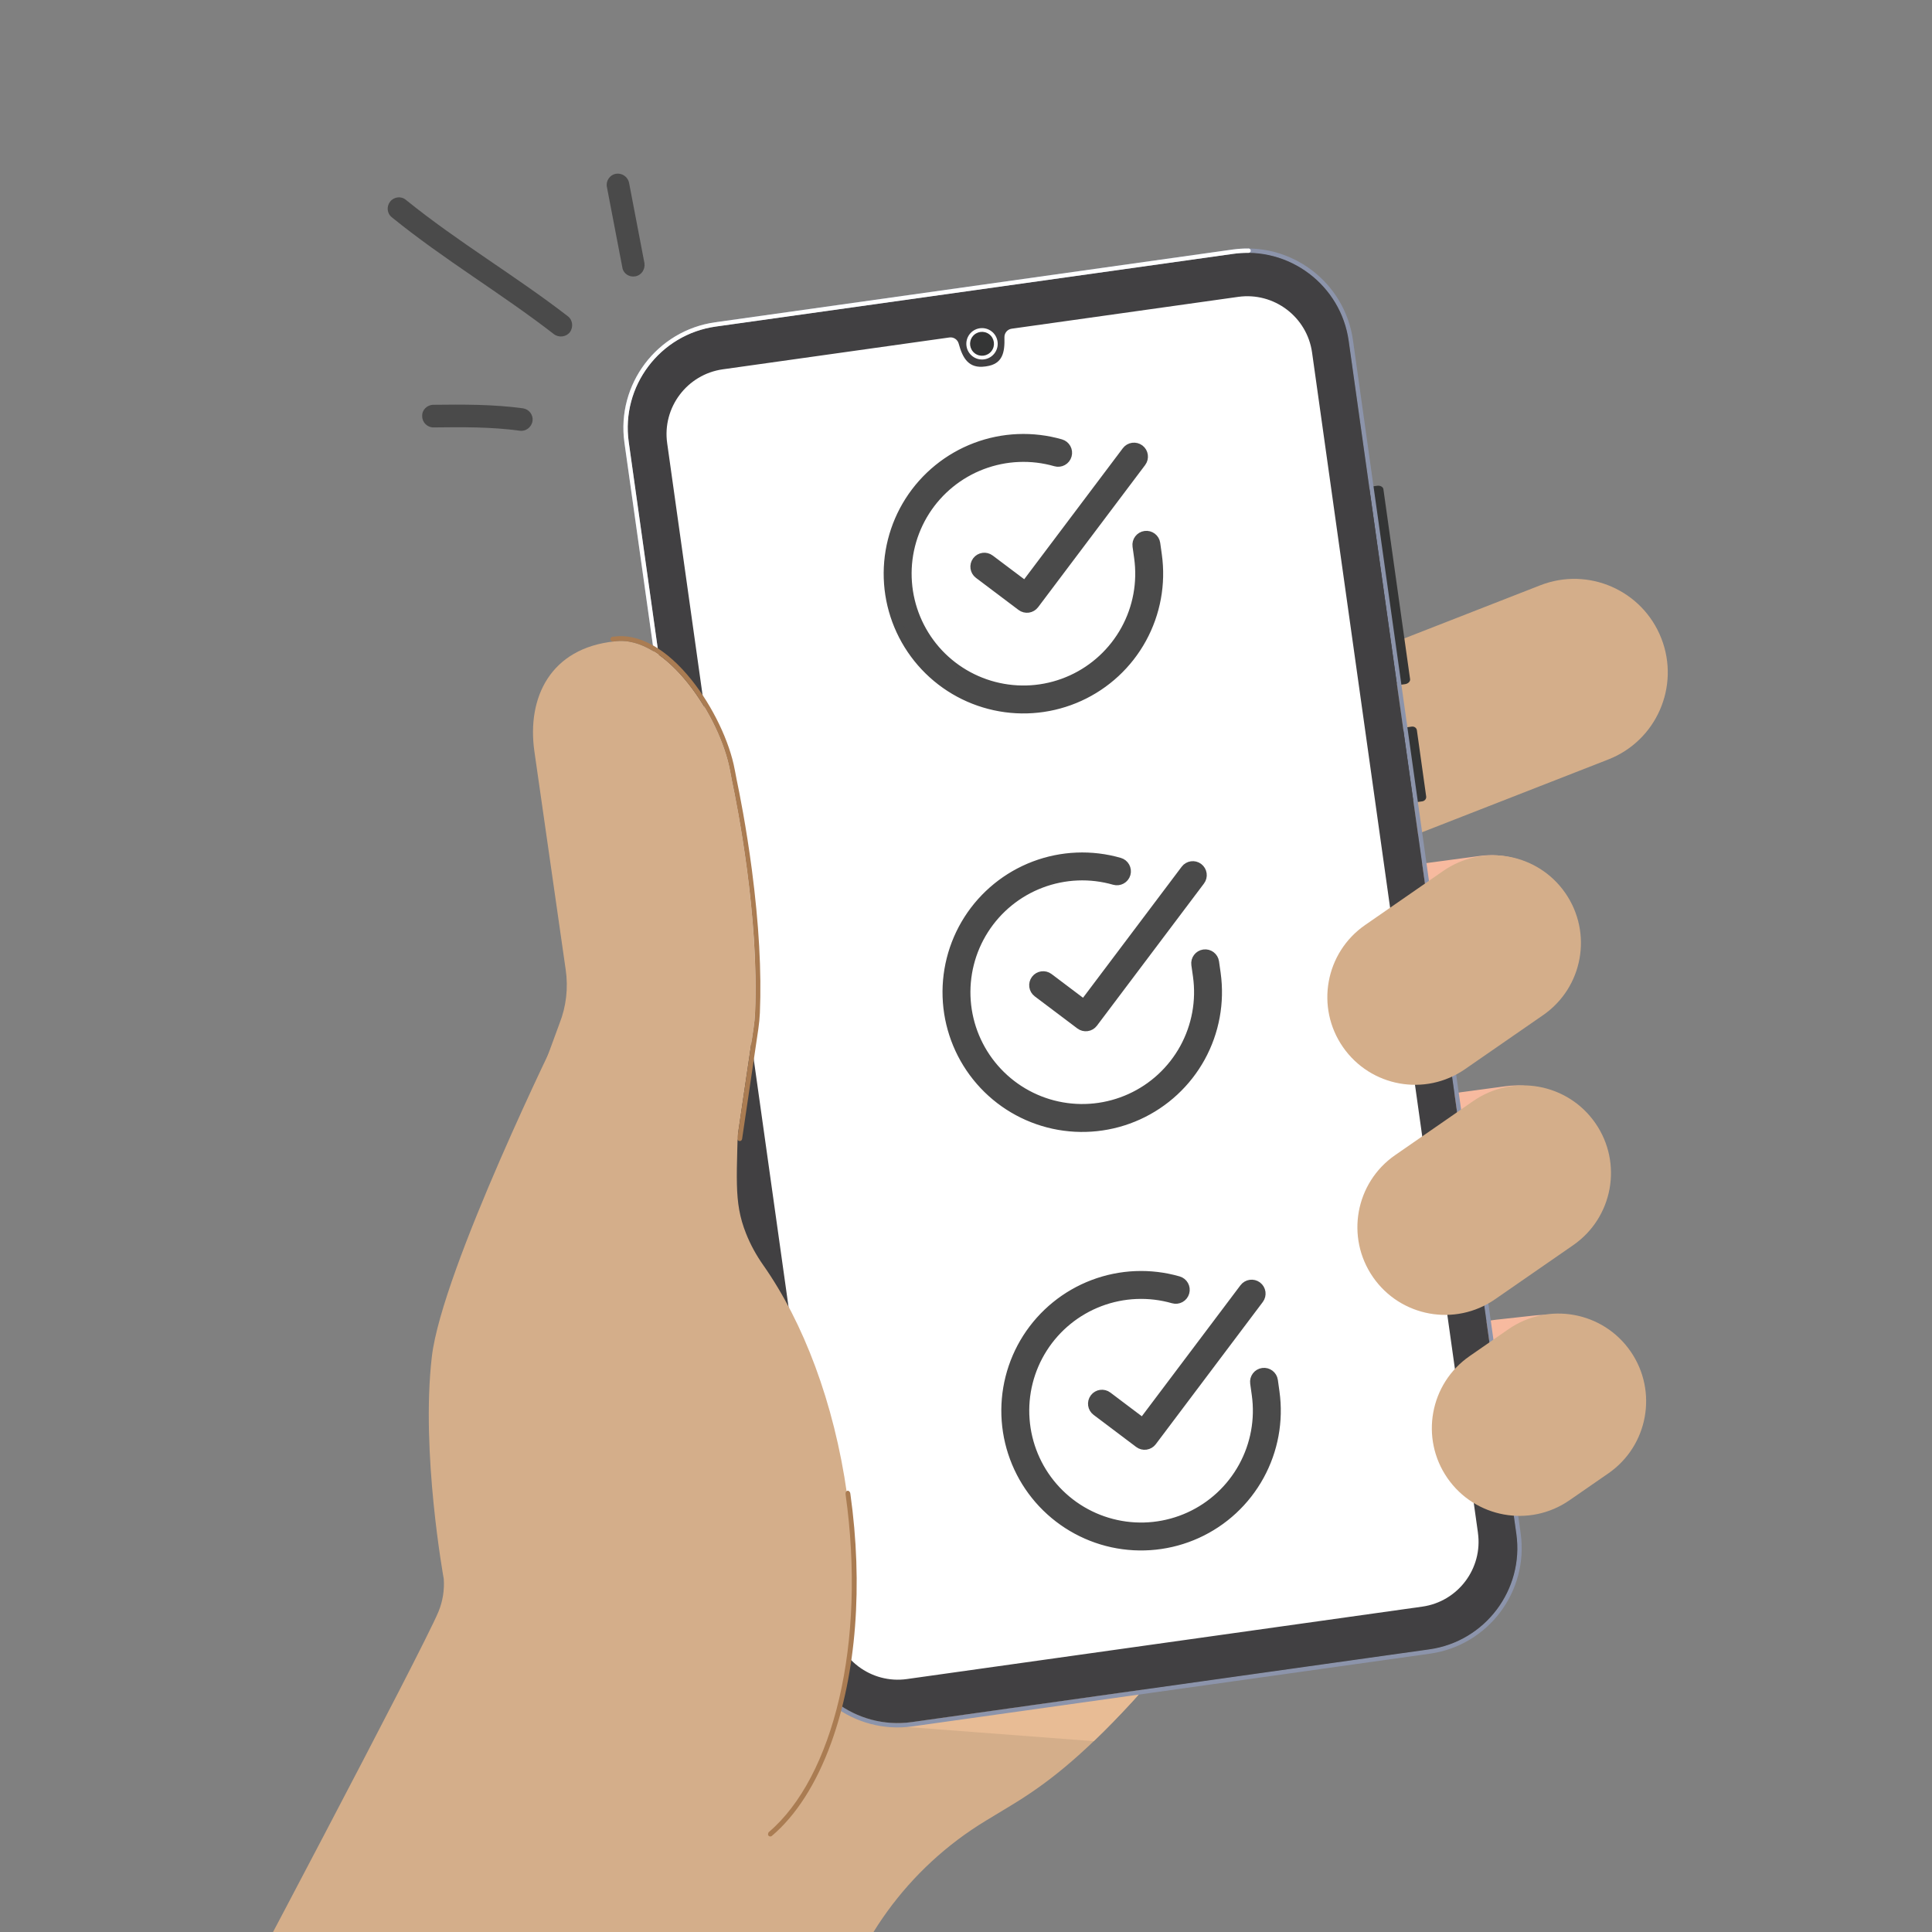 <svg width="64" height="64" viewBox="0 0 64 64" fill="none" xmlns="http://www.w3.org/2000/svg">
<rect x="0" y="0" width="64" height="64" fill="#808080" stroke="none"/>
<g clip-path="url(#clip0_1408_79667)">
<g clip-path="url(#clip1_1408_79667)">
<path d="M25.664 44.118C25.508 44.133 25.353 44.02 25.32 43.867L24.378 39.506C24.312 39.215 24.301 38.915 24.345 38.62L25.024 34.011C25.188 32.899 25.192 31.768 25.036 30.654C25.036 30.654 18.785 33.527 18.562 34.094C18.562 34.094 14.646 42.045 14.306 44.937C13.934 48.108 14.7 52.302 14.7 52.302C14.726 52.672 14.667 53.043 14.526 53.386C14.005 54.656 7.352 67.204 7.352 67.204L7.765 70.142L27.551 67.361C28.233 64.419 30.075 61.876 32.659 60.312L33.498 59.804C34.601 59.137 35.77 58.261 37.516 56.363C41.98 51.508 42.493 42.48 42.493 42.48L25.664 44.118Z" fill="#D4AE8A"/>
<path d="M28.886 57.12L36.232 57.679C36.626 57.303 37.051 56.869 37.516 56.363C37.633 56.236 37.747 56.105 37.859 55.973C42.007 51.041 28.886 57.12 28.886 57.12L28.886 57.12Z" fill="#E8BC95"/>
<path d="M53.276 25.159L46.882 27.657C45.288 28.279 43.492 27.492 42.87 25.899C42.247 24.306 43.034 22.51 44.628 21.887L51.022 19.389C52.615 18.766 54.411 19.553 55.034 21.147C55.657 22.74 54.87 24.536 53.276 25.159Z" fill="#D4AE8A"/>
<path d="M49.787 34.113L46.665 34.532C45.075 34.745 43.613 33.629 43.399 32.039C43.186 30.449 44.302 28.987 45.892 28.773L49.014 28.355C50.604 28.141 52.066 29.257 52.28 30.848C52.493 32.438 51.377 33.9 49.787 34.113Z" fill="#F7BA9F"/>
<path d="M50.654 41.741L47.532 42.16C45.942 42.373 44.48 41.257 44.267 39.667C44.053 38.077 45.169 36.615 46.76 36.401L49.882 35.982C51.472 35.769 52.934 36.885 53.147 38.475C53.36 40.065 52.244 41.527 50.654 41.741Z" fill="#F7BA9F"/>
<path d="M51.486 49.35L50.193 49.492C48.598 49.667 47.164 48.516 46.989 46.921C46.814 45.326 47.965 43.892 49.56 43.717L50.852 43.575C52.447 43.4 53.882 44.551 54.057 46.146C54.232 47.741 53.081 49.175 51.486 49.35Z" fill="#F7BA9F"/>
<path d="M47.113 26.546L46.955 26.568C46.871 26.58 46.795 26.526 46.784 26.449L46.475 24.253C46.464 24.176 46.523 24.104 46.607 24.092L46.765 24.07C46.848 24.058 46.925 24.111 46.936 24.189L47.244 26.384C47.255 26.462 47.196 26.534 47.113 26.546Z" fill="#343535"/>
<path d="M46.543 22.664L46.433 22.679C46.329 22.694 46.236 22.642 46.225 22.565L45.341 16.274C45.33 16.197 45.405 16.122 45.509 16.107L45.619 16.092C45.723 16.077 45.816 16.128 45.827 16.206L46.711 22.497C46.722 22.574 46.647 22.649 46.543 22.664Z" fill="#343535"/>
<path d="M41.161 9.623L23.689 12.079C22.46 12.251 21.599 13.375 21.769 14.583L27.301 53.948C27.471 55.157 28.609 55.999 29.837 55.827L47.31 53.371C48.538 53.199 49.4 52.075 49.23 50.867L43.697 11.502C43.528 10.293 42.39 9.45 41.161 9.623Z" fill="#FEFEFE"/>
<path d="M48.955 50.749C49.121 51.932 48.294 53.03 47.111 53.196L30.039 55.596C28.856 55.762 27.758 54.934 27.591 53.752L22.097 14.655C21.931 13.472 22.758 12.374 23.941 12.208L31.447 11.153C31.586 11.134 31.718 11.222 31.754 11.357C31.886 11.847 32.088 12.19 32.632 12.114L32.668 12.109C33.211 12.033 33.285 11.652 33.27 11.148C33.266 11.006 33.368 10.883 33.509 10.863L41.013 9.809C42.196 9.643 43.294 10.47 43.46 11.653L48.955 50.749L48.955 50.749Z" fill="white"/>
<path d="M40.851 8.415C42.7 8.155 44.415 9.447 44.675 11.296L50.228 50.809C50.488 52.657 49.195 54.373 47.347 54.632L30.208 57.041C28.359 57.301 26.644 56.008 26.384 54.16L20.831 14.647C20.571 12.798 21.864 11.083 23.712 10.823L40.851 8.414M40.832 8.266L23.689 10.676C21.762 10.946 20.414 12.735 20.685 14.663L26.24 54.184C26.511 56.112 28.299 57.46 30.227 57.189L47.37 54.78C49.297 54.509 50.645 52.72 50.374 50.793L44.819 11.271C44.548 9.343 42.76 7.996 40.832 8.266L40.832 8.266Z" fill="#8C94AB"/>
<path d="M40.852 8.409L23.71 10.818C21.861 11.078 20.568 12.794 20.828 14.643L26.382 54.164C26.642 56.014 28.358 57.306 30.206 57.046L47.349 54.637C49.198 54.377 50.491 52.662 50.231 50.813L44.677 11.291C44.417 9.442 42.701 8.149 40.852 8.409ZM48.958 50.775C49.125 51.958 48.297 53.056 47.114 53.222L30.042 55.621C28.859 55.787 27.761 54.96 27.595 53.777L22.101 14.681C21.934 13.498 22.762 12.4 23.945 12.234L31.451 11.179C31.59 11.159 31.721 11.247 31.758 11.383C31.89 11.872 32.092 12.216 32.636 12.14L32.672 12.135C33.215 12.058 33.288 11.677 33.273 11.174C33.269 11.032 33.372 10.909 33.512 10.889L41.017 9.834C42.2 9.668 43.298 10.495 43.464 11.678L48.959 50.775L48.958 50.775Z" fill="#414042"/>
<path d="M27.64 56.351C26.978 55.83 26.508 55.063 26.382 54.164L20.828 14.643C20.568 12.794 21.861 11.078 23.709 10.818L40.852 8.409C41.023 8.385 41.192 8.375 41.359 8.376C41.382 8.376 41.403 8.366 41.417 8.348C41.453 8.3 41.419 8.233 41.36 8.232C41.186 8.23 41.01 8.242 40.833 8.266L23.69 10.676C21.762 10.947 20.414 12.735 20.685 14.663L26.24 54.184C26.372 55.122 26.862 55.922 27.553 56.466L27.64 56.351L27.64 56.351Z" fill="white"/>
<path d="M32.603 11.904C32.887 11.864 33.086 11.601 33.045 11.316C33.005 11.032 32.743 10.834 32.458 10.874C32.174 10.914 31.976 11.177 32.016 11.461C32.056 11.746 32.319 11.944 32.603 11.904Z" fill="white"/>
<path d="M32.847 11.627C32.978 11.453 32.943 11.204 32.769 11.073C32.594 10.941 32.346 10.976 32.215 11.151C32.083 11.325 32.118 11.573 32.292 11.705C32.467 11.836 32.715 11.802 32.847 11.627Z" fill="#343535"/>
<path d="M24.138 40.2C24.159 40.19 24.172 40.168 24.171 40.145C24.157 39.771 24.276 38.714 24.318 38.429L24.962 34.06C24.987 33.889 25.004 33.718 25.011 33.545C25.147 30.363 24.425 26.706 24.246 25.86C24.223 25.751 24.203 25.64 24.183 25.53C23.857 23.754 22.072 21.006 20.355 21.247C18.224 21.471 17.453 23.115 17.701 24.881L18.739 32.119C18.828 32.721 18.758 33.337 18.535 33.903L14.565 44.707C14.491 44.895 23.503 40.509 24.138 40.2L24.138 40.2Z" fill="#D4AE8A"/>
<path d="M24.403 25.828C24.382 25.728 24.363 25.625 24.345 25.525L24.34 25.501C24.169 24.567 23.61 23.402 22.916 22.532C22.081 21.487 21.166 20.975 20.338 21.088C20.323 21.089 20.309 21.091 20.294 21.092C20.248 21.096 20.215 21.137 20.221 21.183C20.227 21.225 20.265 21.255 20.307 21.251C20.323 21.25 20.339 21.249 20.355 21.247C22.073 21.006 23.857 23.754 24.183 25.53C24.203 25.641 24.223 25.751 24.246 25.861C24.425 26.706 25.148 30.364 25.012 33.546C25.004 33.718 24.988 33.889 24.962 34.06L24.424 37.707C24.419 37.742 24.438 37.777 24.471 37.791L24.473 37.792C24.52 37.813 24.575 37.782 24.583 37.731L25.121 34.083C25.147 33.905 25.164 33.727 25.172 33.553C25.23 32.192 25.14 30.595 24.906 28.806C24.719 27.382 24.492 26.249 24.403 25.828L24.403 25.828Z" fill="#AA7C52"/>
<path d="M51.118 33.627L48.528 35.419C47.209 36.332 45.4 36.003 44.486 34.684C43.573 33.365 43.903 31.555 45.222 30.642L47.812 28.849C49.131 27.936 50.941 28.265 51.854 29.584C52.767 30.904 52.438 32.713 51.118 33.627Z" fill="#D4AE8A"/>
<path d="M52.114 41.248L49.524 43.041C48.205 43.954 46.395 43.625 45.482 42.306C44.569 40.986 44.898 39.177 46.217 38.264L48.807 36.471C50.127 35.558 51.936 35.887 52.849 37.206C53.763 38.525 53.433 40.335 52.114 41.248Z" fill="#D4AE8A"/>
<path d="M53.279 48.807L51.99 49.699C50.671 50.612 48.861 50.283 47.948 48.964C47.035 47.645 47.364 45.835 48.684 44.922L49.972 44.03C51.291 43.117 53.101 43.446 54.014 44.765C54.927 46.084 54.598 47.894 53.279 48.807Z" fill="#D4AE8A"/>
<path d="M24.715 40.865C24.286 39.788 24.418 39.007 24.462 36.572C24.468 36.261 24.047 36.161 23.911 36.441C23.514 37.263 23.134 38.463 23.251 39.819C22.361 39.21 21.419 38.931 20.484 39.062C17.176 39.527 15.204 44.953 16.079 51.18C16.954 57.408 20.346 62.08 23.654 61.615C26.962 61.15 28.934 55.724 28.059 49.497C27.632 46.459 26.606 43.792 25.284 41.91C25.055 41.585 24.862 41.235 24.715 40.865L24.715 40.865Z" fill="#D4AE8A"/>
<path d="M28.011 49.504C28.705 54.438 27.601 58.876 25.466 60.692C25.44 60.714 25.442 60.781 25.442 60.781C25.461 60.834 25.527 60.852 25.57 60.816C26.368 60.138 27.039 59.096 27.532 57.74C28.368 55.439 28.595 52.506 28.169 49.481C28.149 49.335 27.991 49.357 28.011 49.504Z" fill="#AA7C52"/>
<g clip-path="url(#clip2_1408_79667)">
<path fill-rule="evenodd" clip-rule="evenodd" d="M34.966 15.3C34.167 15.07 33.315 15.106 32.538 15.4C31.761 15.694 31.099 16.232 30.652 16.932C30.206 17.633 29.997 18.46 30.059 19.288C30.12 20.117 30.448 20.904 30.992 21.532C31.537 22.159 32.271 22.594 33.083 22.77C33.895 22.947 34.742 22.857 35.499 22.512C36.255 22.168 36.88 21.588 37.28 20.86C37.681 20.132 37.834 19.293 37.719 18.47L37.666 18.091C37.642 17.92 37.761 17.762 37.932 17.738C38.103 17.714 38.261 17.833 38.285 18.004L38.338 18.383C38.472 19.34 38.293 20.314 37.828 21.161C37.363 22.008 36.637 22.681 35.758 23.081C34.879 23.481 33.894 23.587 32.95 23.381C32.006 23.176 31.154 22.671 30.521 21.942C29.887 21.212 29.506 20.298 29.435 19.335C29.364 18.371 29.606 17.411 30.125 16.596C30.645 15.782 31.413 15.157 32.317 14.815C33.22 14.473 34.21 14.433 35.138 14.699C35.304 14.747 35.4 14.92 35.352 15.086C35.305 15.252 35.132 15.348 34.966 15.3Z" fill="#4A4A4A" stroke="#4A4A4A" stroke-width="0.3"/>
<path fill-rule="evenodd" clip-rule="evenodd" d="M37.753 14.876C37.891 14.98 37.918 15.176 37.815 15.314L34.269 20.024C34.219 20.09 34.145 20.134 34.063 20.146C33.981 20.157 33.897 20.136 33.831 20.086L32.419 19.022C32.282 18.918 32.254 18.722 32.358 18.584C32.462 18.446 32.658 18.419 32.795 18.523L33.958 19.398L37.315 14.938C37.419 14.8 37.615 14.773 37.753 14.876Z" fill="#4A4A4A" stroke="#4A4A4A" stroke-width="0.3"/>
</g>
<g clip-path="url(#clip3_1408_79667)">
<path fill-rule="evenodd" clip-rule="evenodd" d="M36.914 29.164C36.115 28.934 35.264 28.969 34.486 29.264C33.709 29.558 33.048 30.095 32.601 30.796C32.154 31.497 31.946 32.323 32.007 33.152C32.068 33.981 32.396 34.768 32.941 35.395C33.486 36.023 34.219 36.458 35.031 36.634C35.843 36.811 36.691 36.72 37.447 36.376C38.204 36.032 38.829 35.452 39.229 34.724C39.629 33.995 39.783 33.157 39.668 32.334L39.614 31.954C39.59 31.784 39.709 31.626 39.88 31.602C40.051 31.578 40.209 31.697 40.233 31.867L40.287 32.247C40.42 33.204 40.242 34.178 39.777 35.025C39.312 35.871 38.585 36.545 37.706 36.945C36.827 37.345 35.842 37.45 34.898 37.245C33.955 37.039 33.102 36.535 32.469 35.805C31.836 35.076 31.455 34.162 31.384 33.198C31.313 32.235 31.555 31.275 32.074 30.46C32.593 29.646 33.362 29.021 34.265 28.679C35.169 28.337 36.158 28.296 37.087 28.563C37.252 28.61 37.348 28.784 37.301 28.949C37.253 29.115 37.08 29.211 36.914 29.164Z" fill="#4A4A4A" stroke="#4A4A4A" stroke-width="0.3"/>
<path fill-rule="evenodd" clip-rule="evenodd" d="M39.701 28.74C39.839 28.844 39.867 29.04 39.763 29.178L36.217 33.888C36.167 33.954 36.093 33.998 36.011 34.009C35.929 34.021 35.846 33.999 35.779 33.949L34.368 32.886C34.23 32.782 34.202 32.586 34.306 32.448C34.41 32.31 34.606 32.282 34.744 32.386L35.906 33.262L39.264 28.802C39.367 28.664 39.563 28.636 39.701 28.74Z" fill="#4A4A4A" stroke="#4A4A4A" stroke-width="0.3"/>
</g>
<g clip-path="url(#clip4_1408_79667)">
<path fill-rule="evenodd" clip-rule="evenodd" d="M38.863 43.027C38.064 42.798 37.212 42.833 36.435 43.127C35.657 43.422 34.996 43.959 34.549 44.66C34.102 45.361 33.894 46.187 33.956 47.016C34.017 47.845 34.344 48.632 34.889 49.259C35.434 49.887 36.167 50.321 36.98 50.498C37.792 50.675 38.639 50.584 39.396 50.24C40.152 49.896 40.777 49.316 41.177 48.587C41.577 47.859 41.731 47.021 41.616 46.198L41.563 45.818C41.539 45.647 41.658 45.489 41.829 45.465C42 45.441 42.158 45.56 42.182 45.731L42.235 46.111C42.369 47.068 42.19 48.042 41.725 48.888C41.26 49.735 40.534 50.409 39.655 50.809C38.776 51.209 37.791 51.314 36.847 51.109C35.903 50.903 35.051 50.398 34.417 49.669C33.784 48.94 33.403 48.025 33.332 47.062C33.261 46.099 33.503 45.138 34.022 44.324C34.542 43.51 35.31 42.885 36.214 42.543C37.117 42.201 38.107 42.16 39.035 42.427C39.201 42.474 39.297 42.647 39.249 42.813C39.202 42.979 39.029 43.075 38.863 43.027Z" fill="#4A4A4A" stroke="#4A4A4A" stroke-width="0.3"/>
<path fill-rule="evenodd" clip-rule="evenodd" d="M41.65 42.604C41.788 42.708 41.815 42.904 41.711 43.041L38.166 47.752C38.116 47.818 38.042 47.861 37.96 47.873C37.877 47.885 37.794 47.863 37.728 47.813L36.316 46.749C36.178 46.645 36.151 46.45 36.255 46.312C36.358 46.174 36.554 46.146 36.692 46.25L37.854 47.126L41.212 42.666C41.316 42.528 41.512 42.5 41.65 42.604Z" fill="#4A4A4A" stroke="#4A4A4A" stroke-width="0.3"/>
</g>
<path fill-rule="evenodd" clip-rule="evenodd" d="M17.324 13.526C16.341 13.392 15.332 13.397 14.355 13.409C14.144 13.412 13.973 13.583 13.986 13.788C13.985 13.995 14.159 14.16 14.355 14.159C15.302 14.147 16.28 14.139 17.218 14.268C17.418 14.297 17.608 14.154 17.64 13.948C17.671 13.743 17.524 13.555 17.324 13.526Z" fill="#4A4A4A"/>
<path fill-rule="evenodd" clip-rule="evenodd" d="M18.809 10.475C17.068 9.13 15.163 8.012 13.446 6.621C13.292 6.49 13.054 6.516 12.926 6.676C12.798 6.836 12.816 7.073 12.985 7.202C14.703 8.598 16.608 9.72 18.35 11.07C18.518 11.195 18.755 11.164 18.882 11C18.995 10.838 18.977 10.601 18.809 10.475Z" fill="#4A4A4A"/>
<path fill-rule="evenodd" clip-rule="evenodd" d="M20.105 6.197C20.275 7.083 20.445 7.969 20.615 8.856C20.643 9.06 20.843 9.193 21.048 9.154C21.254 9.115 21.377 8.92 21.348 8.716C21.178 7.828 21.008 6.94 20.838 6.053C20.795 5.851 20.596 5.719 20.39 5.759C20.2 5.797 20.062 5.995 20.105 6.197Z" fill="#4A4A4A"/>
</g>
</g>
<defs>
<clipPath id="clip0_1408_79667">
<rect width="64" height="64" fill="white"/>
</clipPath>
<clipPath id="clip1_1408_79667">
<rect width="64" height="64" fill="white" transform="translate(-1.142 6.765) rotate(-8)"/>
</clipPath>
<clipPath id="clip2_1408_79667">
<rect width="10" height="10" fill="white" transform="translate(28.255 14.751) rotate(-8)"/>
</clipPath>
<clipPath id="clip3_1408_79667">
<rect width="10" height="10" fill="white" transform="translate(30.204 28.615) rotate(-8)"/>
</clipPath>
<clipPath id="clip4_1408_79667">
<rect width="10" height="10" fill="white" transform="translate(32.152 42.479) rotate(-8)"/>
</clipPath>
</defs>
</svg>
